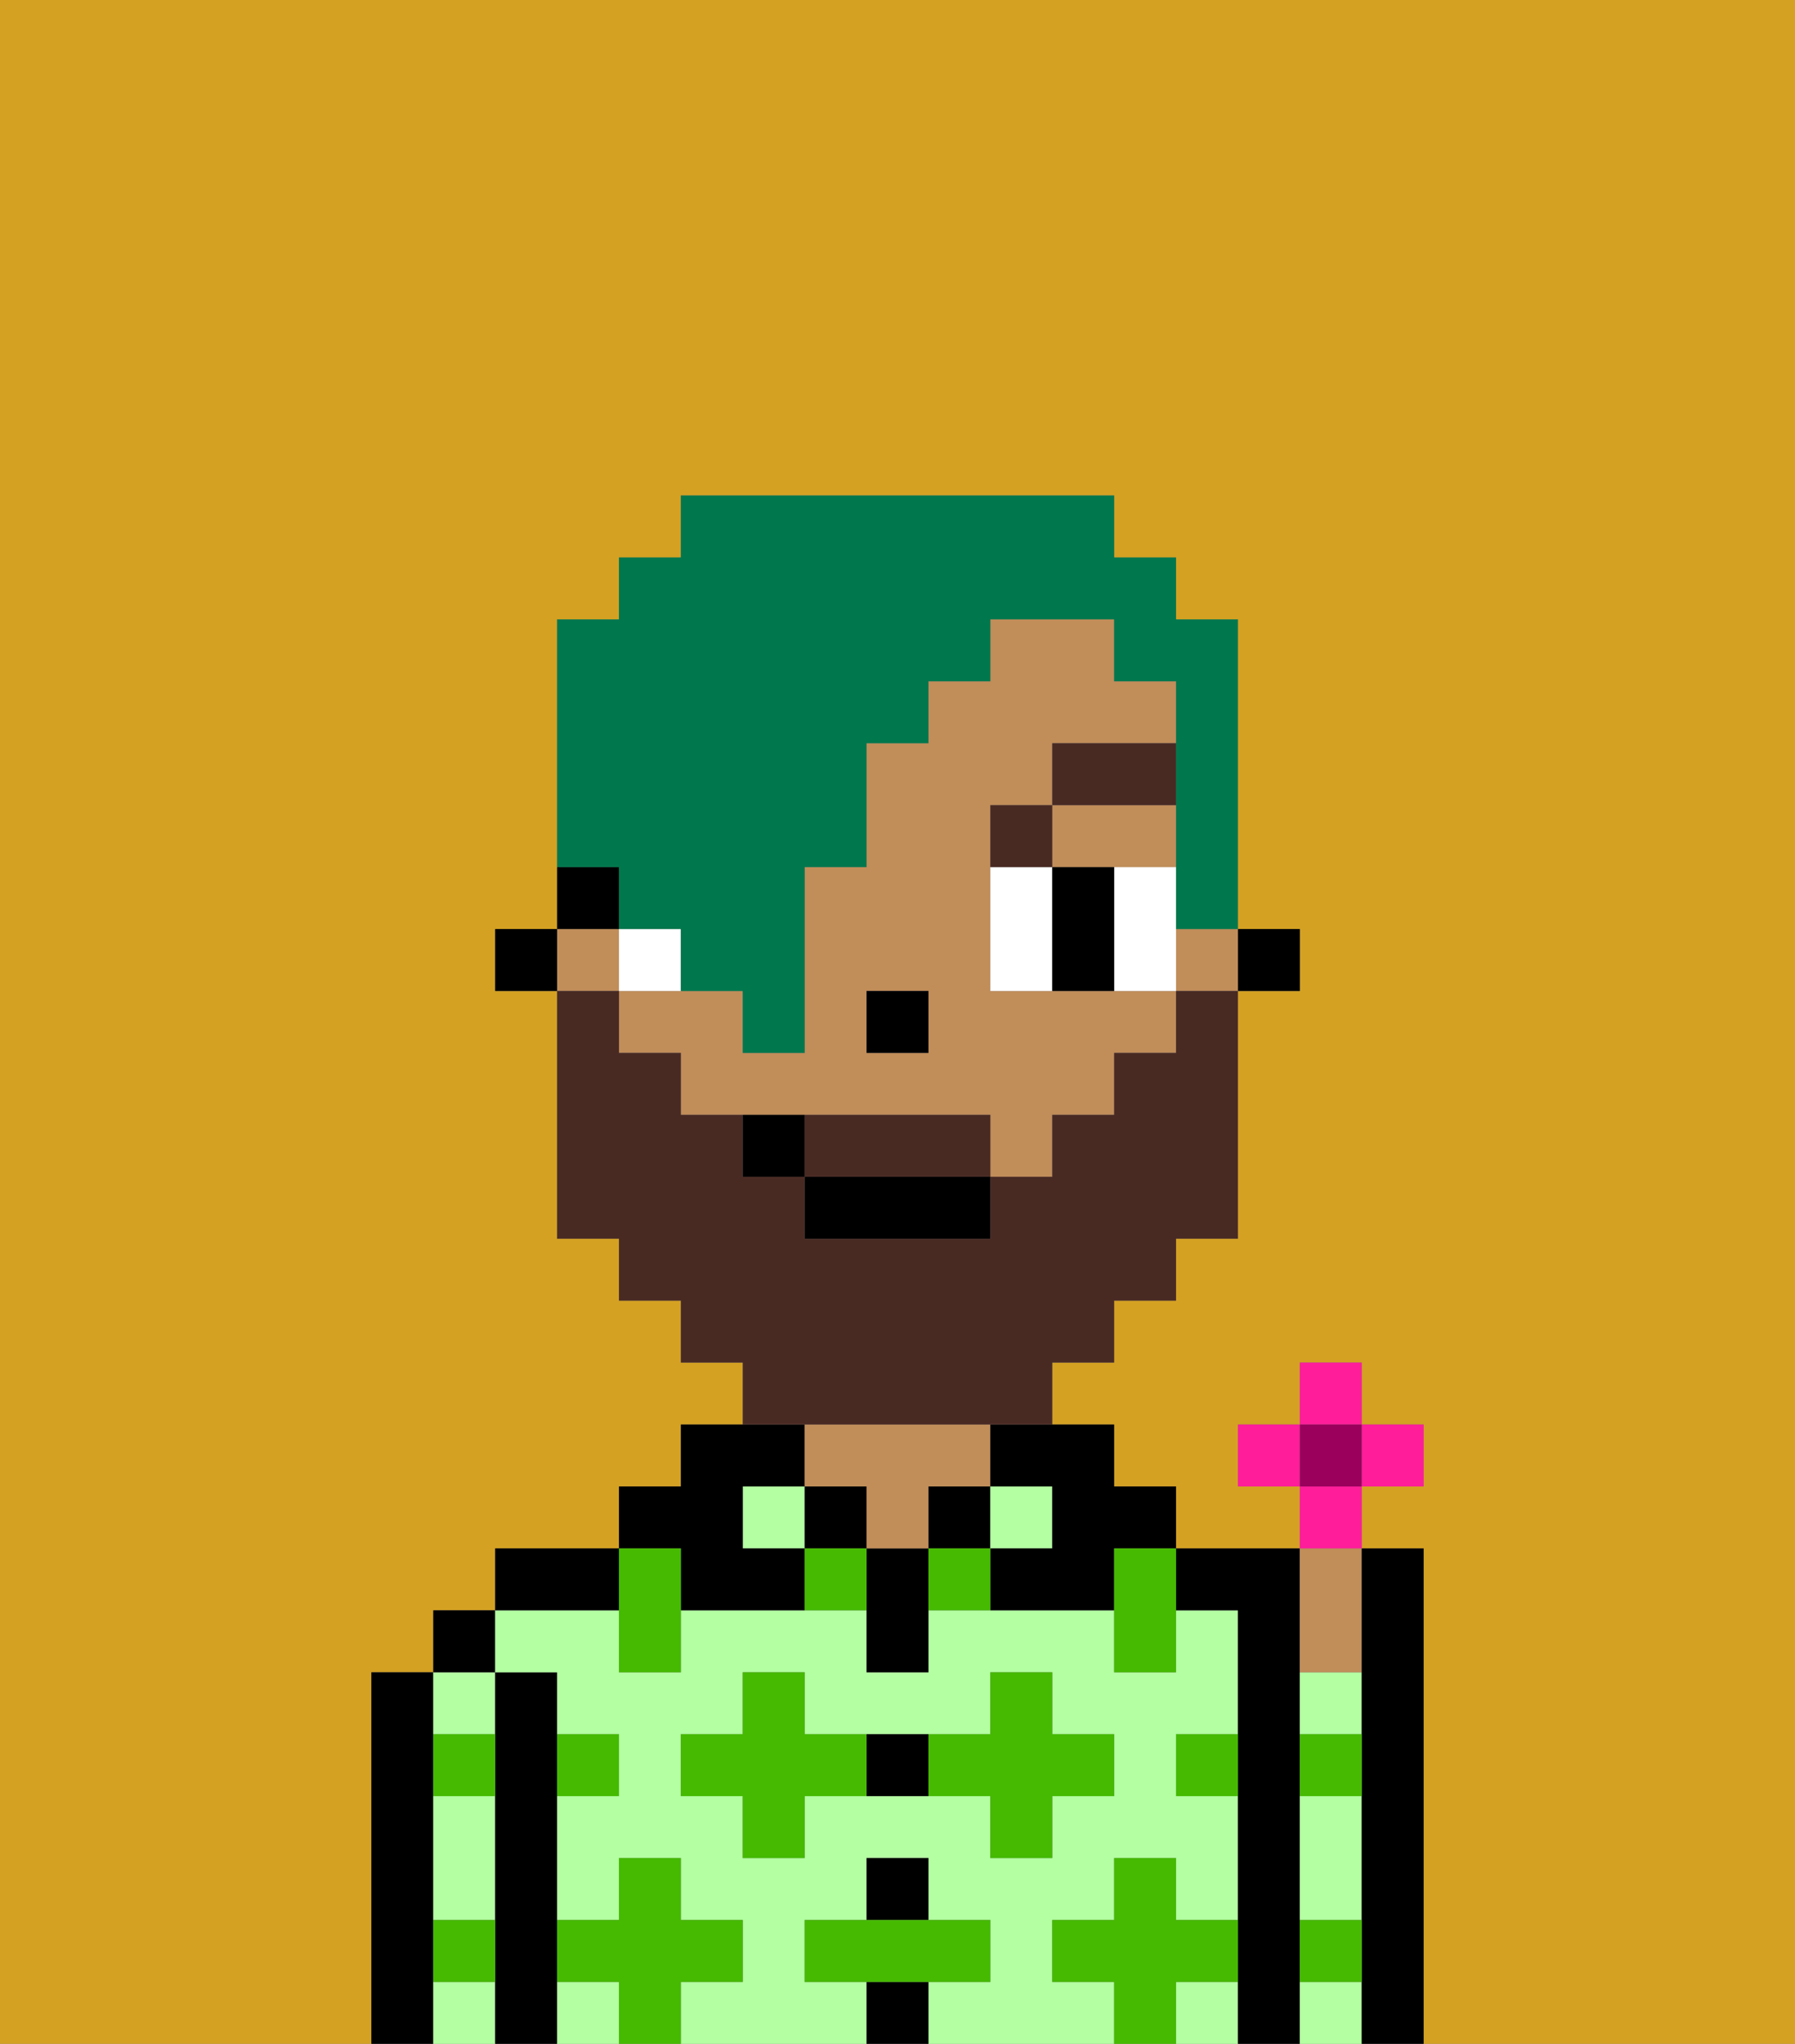 <svg xmlns="http://www.w3.org/2000/svg" viewBox="0 0 29 33"><rect x="0" y="0" width="29" height="33" fill="#808080" stroke="none"/><defs><style>polygon,rect,path{shape-rendering:crispedges;}.ya82-1{fill:#d4a122;}.ya82-2{fill:#000000;}.ya82-3{fill:#b3ffa1;}.ya82-4{fill:#c18d59;}.ya82-5{fill:#45ba00;}.ya82-6{fill:#ffffff;}.ya82-7{fill:#492a23;}.ya82-8{fill:#492a23;}.ya82-9{fill:#00774c;}.ya82-10{fill:#ff1d99;}.ya82-11{fill:#9b005c;}</style></defs><path class="ya82-1" d="M6,32V27H7V26H8V25h2V24h1V23h1V22H11V21H10V20H9V16H8V15H9V10h1V9h1V8h7V9h1v1h1v5h1v1H20v4H19v1H18v1H17v1h1v1h1v1h2V24H20V23h1V22h1v1h1v1H22v1h1v8h6V0H0V33H6Z"/><path class="ya82-2" d="M7,31V27H6v6H7V31Z"/><path class="ya82-3" d="M7,32v1H8V32Z"/><path class="ya82-3" d="M7,30v1H8V29H7Z"/><path class="ya82-3" d="M8,28V27H7v1Z"/><rect class="ya82-2" x="7" y="26" width="1" height="1"/><path class="ya82-2" d="M9,31V27H8v6H9V31Z"/><rect class="ya82-3" x="19" y="32" width="1" height="1"/><path class="ya82-3" d="M17,32V31h1V30h1v1h1V29H19V28h1V26H19v1H18V26H15v1H14V26H11v1H10V26H8v1H9v1h1v1H9v2h1V30h1v1h1v1H11v1h3V32H13V31h1V30h1v1h1v1H15v1h3V32Zm-2-3H13v1H12V29H11V28h1V27h1v1h3V27h1v1h1v1H17v1H16V29Z"/><path class="ya82-3" d="M9,32v1h1V32Z"/><path class="ya82-2" d="M10,25H8v1h2Z"/><rect class="ya82-3" x="12" y="24" width="1" height="1"/><path class="ya82-2" d="M11,26h2V25H12V24h1V23H11v1H10v1h1Z"/><rect class="ya82-2" x="13" y="24" width="1" height="1"/><rect class="ya82-2" x="14" y="32" width="1" height="1"/><rect class="ya82-2" x="14" y="30" width="1" height="1"/><path class="ya82-2" d="M14,28v1h1V28Z"/><path class="ya82-2" d="M14,25v2h1V25Z"/><rect class="ya82-2" x="15" y="24" width="1" height="1"/><path class="ya82-4" d="M14,25h1V24h1V23H13v1h1Z"/><rect class="ya82-3" x="16" y="24" width="1" height="1"/><path class="ya82-2" d="M16,24h1v1H16v1h2V25h1V24H18V23H16Z"/><path class="ya82-2" d="M21,31V25H19v1h1v7h1V31Z"/><path class="ya82-3" d="M21,30v1h1V29H21Z"/><path class="ya82-3" d="M21,32v1h1V32Z"/><path class="ya82-3" d="M21,28h1V27H21Z"/><path class="ya82-4" d="M22,27V25H21v2Z"/><path class="ya82-2" d="M23,25H22v8h1V25Z"/><path class="ya82-5" d="M12,32V31H11V30H10v1H9v1h1v1h1V32Z"/><path class="ya82-5" d="M13,28V27H12v1H11v1h1v1h1V29h1V28Z"/><polygon class="ya82-5" points="10 27 11 27 11 26 11 25 10 25 10 26 10 27"/><path class="ya82-5" d="M15,25v1h1V25Z"/><path class="ya82-5" d="M13,25v1h1V25Z"/><path class="ya82-5" d="M17,30V29h1V28H17V27H16v1H15v1h1v1Z"/><polygon class="ya82-5" points="18 26 18 27 19 27 19 26 19 25 18 25 18 26"/><path class="ya82-5" d="M7,29H8V28H7Z"/><path class="ya82-5" d="M10,29V28H9v1Z"/><path class="ya82-5" d="M21,29h1V28H21Z"/><path class="ya82-5" d="M19,29h1V28H19Z"/><path class="ya82-5" d="M21,32h1V31H21Z"/><path class="ya82-5" d="M7,32H8V31H7Z"/><polygon class="ya82-5" points="16 32 16 31 15 31 14 31 13 31 13 32 14 32 15 32 16 32"/><path class="ya82-5" d="M20,32V31H19V30H18v1H17v1h1v1h1V32Z"/><rect class="ya82-2" x="20" y="15" width="1" height="1"/><rect class="ya82-4" x="19" y="15" width="1" height="1"/><path class="ya82-4" d="M17,14h2V13H17Z"/><rect class="ya82-4" x="9" y="15" width="1" height="1"/><path class="ya82-4" d="M17,16H16V13h1V12h2V11H18V10H16v1H15v1H14v2H13v3H12V16H10v1h1v1h5v1h1V18h1V17h1V16H17Zm-2,1H14V16h1Z"/><path class="ya82-2" d="M10,14H9v1h1Z"/><rect class="ya82-2" x="8" y="15" width="1" height="1"/><rect class="ya82-2" x="14" y="16" width="1" height="1"/><path class="ya82-6" d="M11,15H10v1h1Z"/><path class="ya82-6" d="M17,14H16v2h1V14Z"/><path class="ya82-6" d="M19,14H18v2h1V14Z"/><path class="ya82-2" d="M17,15v1h1V14H17Z"/><path class="ya82-7" d="M17,13H16v1h1Z"/><rect class="ya82-7" x="17" y="12" width="2" height="1"/><path class="ya82-8" d="M15,18H13v1h3V18Z"/><path class="ya82-8" d="M14,23h3V22h1V21h1V20h1V16H19v1H18v1H17v1H16v1H13V19H12V18H11V17H10V16H9v4h1v1h1v1h1v1h2Z"/><rect class="ya82-2" x="13" y="19" width="3" height="1"/><path class="ya82-2" d="M12,18v1h1V18Z"/><path class="ya82-9" d="M10,15h1v1h1v1h1V14h1V12h1V11h1V10h2v1h1v4h1V10H19V9H18V8H11V9H10v1H9v4h1Z"/><rect class="ya82-10" x="21" y="22" width="1" height="1"/><rect class="ya82-10" x="20" y="23" width="1" height="1"/><rect class="ya82-10" x="22" y="23" width="1" height="1"/><path class="ya82-10" d="M22,24.5V24H21v1h1Z"/><rect class="ya82-11" x="21" y="23" width="1" height="1"/></svg>